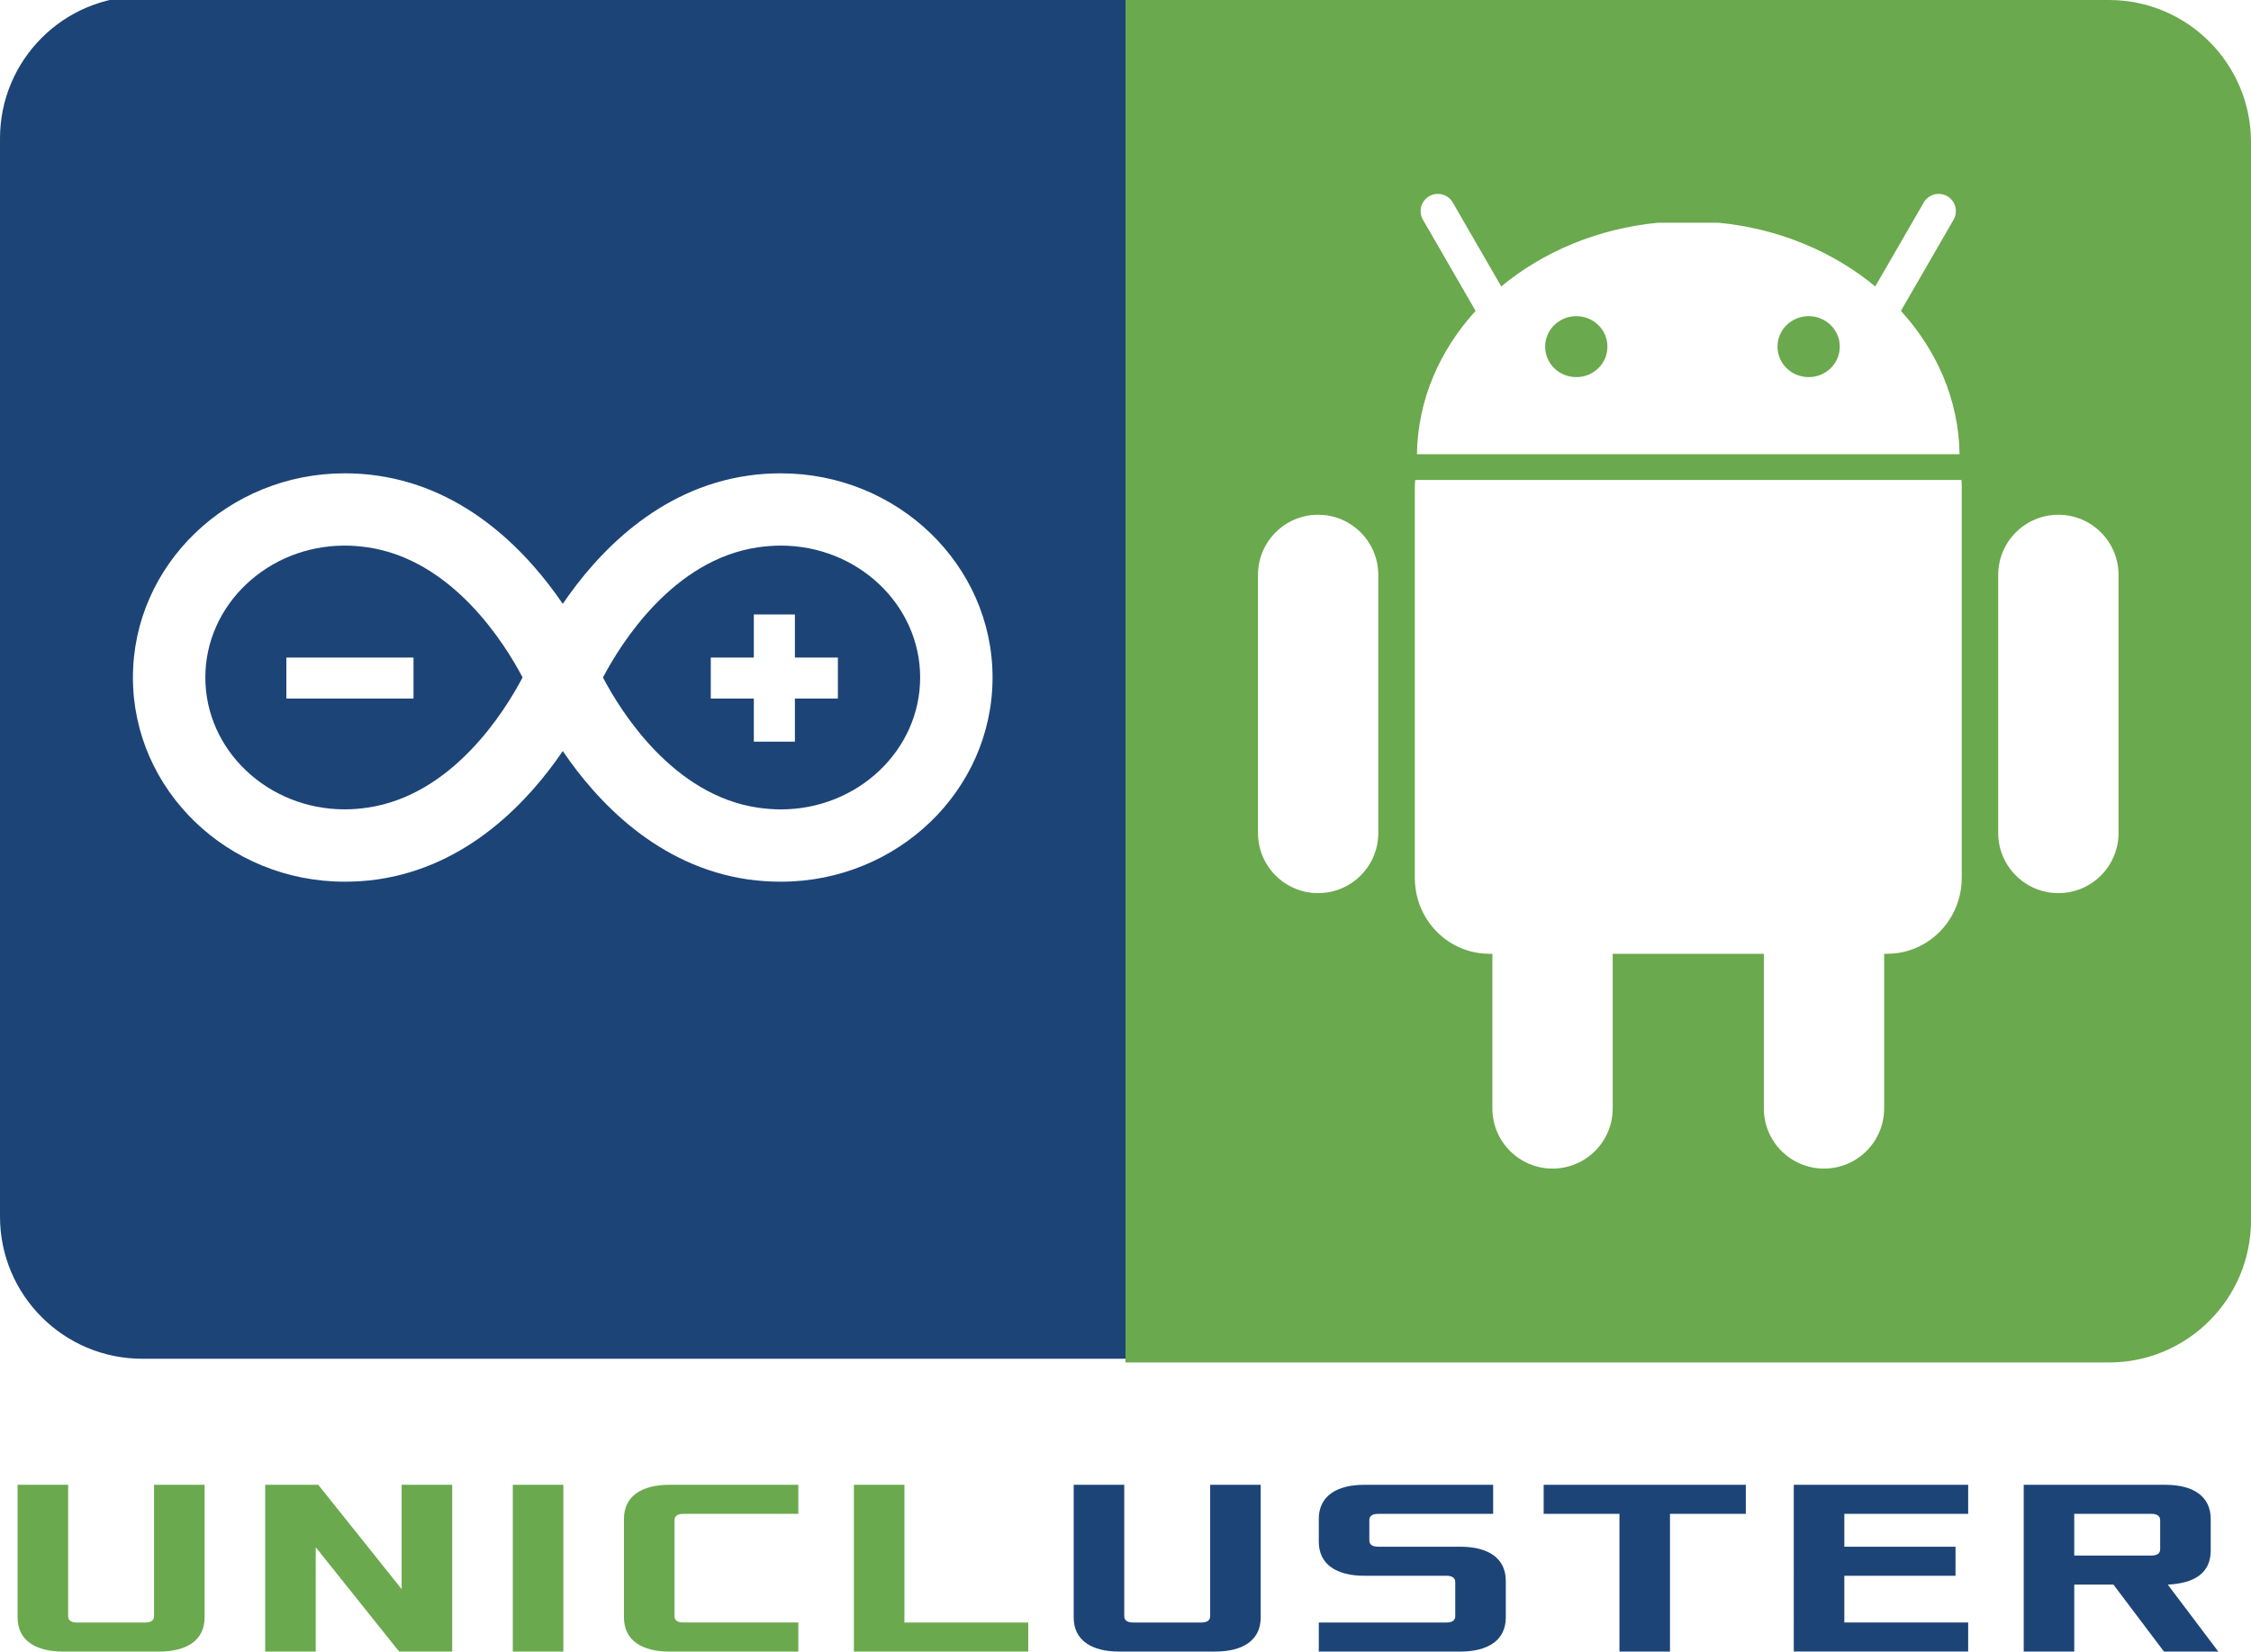 <?xml version="1.0" encoding="utf-8"?>
<!-- Generator: Adobe Illustrator 16.0.0, SVG Export Plug-In . SVG Version: 6.00 Build 0)  -->
<!DOCTYPE svg PUBLIC "-//W3C//DTD SVG 1.1//EN" "http://www.w3.org/Graphics/SVG/1.1/DTD/svg11.dtd">
<svg version="1.1" id="Layer_1" xmlns="http://www.w3.org/2000/svg" xmlns:xlink="http://www.w3.org/1999/xlink" x="0px" y="0px"
	 width="196px" height="143.826px" viewBox="0 0 196 143.826" enable-background="new 0 0 196 143.826" xml:space="preserve">
<g>
	<g>
		<path fill="#1D4477" d="M31.959,47.656c-0.65-0.088-1.305-0.143-1.944-0.143c-6.694,0-12.136,5.157-12.136,11.485
			c0,6.329,5.441,11.483,12.128,11.483c0.646,0,1.302-0.049,1.95-0.142c7.443-1.063,12-8.4,13.545-11.346
			C43.958,56.059,39.4,48.717,31.959,47.656z M36.005,60.832H24.934v-3.567h11.071V60.832z"/>
		<path fill="#1D4477" d="M67.985,47.513c-0.638,0-1.298,0.055-1.943,0.143C58.599,48.717,54.047,56.059,52.502,59
			c1.541,2.938,6.097,10.28,13.54,11.343c0.651,0.093,1.31,0.142,1.952,0.142c6.685,0,12.126-5.154,12.126-11.483
			C80.12,52.671,74.677,47.513,67.985,47.513z M72.957,60.832h-3.742v3.755h-3.577v-3.755h-3.749v-3.567h3.749v-3.756h3.577v3.756
			h3.742V60.832z"/>
		<path fill="#1D4477" d="M12.381-0.326C5.543-0.326,0,5.216,0,12.055v93.89c0,6.836,5.543,12.381,12.381,12.381H98V-0.326H12.381z
			 M67.994,76.782c-0.945,0-1.897-0.063-2.845-0.195c-7.899-1.133-13.187-6.817-16.146-11.182
			c-2.968,4.363-8.254,10.049-16.153,11.182c-0.943,0.133-1.899,0.195-2.843,0.195c-10.162,0-18.433-7.974-18.433-17.782
			c0-9.804,8.271-17.781,18.44-17.781c0.938,0,1.892,0.063,2.835,0.2c7.899,1.126,13.186,6.812,16.153,11.168
			c2.96-4.356,8.247-10.042,16.146-11.168c0.947-0.138,1.899-0.2,2.836-0.2c10.169,0,18.44,7.979,18.44,17.781
			C86.426,68.808,78.156,76.782,67.994,76.782z"/>
	</g>
	<g>
		<path fill="#6AA94D" d="M137.26,32.841c1.496-0.003,2.707-1.19,2.701-2.652v-0.016c-0.004-1.463-1.221-2.645-2.717-2.641
			c-1.498,0.005-2.705,1.192-2.703,2.655v0.014C134.545,31.664,135.764,32.844,137.26,32.841z"/>
		<path fill="#6AA94D" d="M183.619,0H98v118.652h85.619c6.838,0,12.381-5.543,12.381-12.381V12.381C196,5.545,190.457,0,183.619,0z
			 M123.898,19.135c-0.414-0.718-0.17-1.635,0.549-2.049c0.718-0.414,1.635-0.169,2.049,0.549l4.221,7.31
			c3.641-3.016,8.379-5.04,13.65-5.549h5.266c5.271,0.509,10.01,2.533,13.65,5.55l4.221-7.311c0.414-0.718,1.331-0.963,2.049-0.549
			c0.719,0.414,0.963,1.331,0.549,2.049l-4.584,7.939c3.135,3.44,5.041,7.767,5.105,12.484h-47.248
			c0.066-4.719,1.973-9.044,5.107-12.485L123.898,19.135z M120.012,72.539c0,2.895-2.348,5.238-5.24,5.238
			c-2.892,0-5.237-2.345-5.237-5.238V50.066c0-2.895,2.346-5.239,5.237-5.239c2.893,0,5.24,2.345,5.24,5.238V72.539z
			 M170.811,76.448c0,3.661-2.899,6.612-6.498,6.612h-0.256v13.468c0,2.894-2.346,5.238-5.24,5.238
			c-2.891,0-5.235-2.346-5.235-5.238V83.06h-13.16v13.468c0,2.894-2.344,5.238-5.237,5.238s-5.24-2.346-5.24-5.238V83.06h-0.256
			c-3.599,0-6.496-2.951-6.496-6.612V42.399c0-0.203,0.014-0.404,0.033-0.604h47.563c0.016,0.198,0.025,0.4,0.025,0.604v34.049
			H170.811z M184.467,72.539c0,2.895-2.346,5.238-5.238,5.238c-2.892,0-5.24-2.345-5.24-5.238V50.066
			c0-2.895,2.349-5.239,5.24-5.239c2.893,0,5.238,2.345,5.238,5.238V72.539z"/>
		<path fill="#6AA94D" d="M157.49,32.841c1.498-0.003,2.707-1.19,2.703-2.652v-0.016c-0.004-1.463-1.221-2.645-2.717-2.641
			c-1.498,0.005-2.709,1.192-2.703,2.655v0.014C154.777,31.664,155.994,32.844,157.49,32.841z"/>
	</g>
</g>
<g>
	<path fill="#6AA94D" d="M1.531,129.303h4.401v11.442c0,0.33,0.22,0.55,0.77,0.55h5.941c0.55,0,0.77-0.22,0.77-0.55v-11.442h4.401
		v11.552c0,1.98-1.541,2.971-3.961,2.971H5.492c-2.42,0-3.961-0.99-3.961-2.971V129.303z"/>
	<path fill="#6AA94D" d="M23.09,129.303h4.621l7.261,9.088v-9.088h4.401v14.522h-4.621l-7.261-9.087v9.087H23.09V129.303z"/>
	<path fill="#6AA94D" d="M44.65,129.303h4.401v14.522H44.65V129.303z"/>
	<path fill="#6AA94D" d="M54.33,132.274c0-1.98,1.541-2.971,3.961-2.971h11.221v2.53H59.501c-0.55,0-0.77,0.221-0.77,0.551v8.361
		c0,0.33,0.22,0.55,0.77,0.55h10.011v2.53H58.291c-2.42,0-3.961-0.99-3.961-2.971V132.274z"/>
	<path fill="#6AA94D" d="M74.35,129.303h4.4v11.992h10.782v2.53H74.35V129.303z"/>
	<path fill="#1D4477" d="M93.491,129.303h4.4v11.442c0,0.33,0.221,0.55,0.771,0.55h5.939c0.551,0,0.771-0.22,0.771-0.55v-11.442h4.4
		v11.552c0,1.98-1.541,2.971-3.961,2.971h-8.361c-2.421,0-3.961-0.99-3.961-2.971V129.303z"/>
	<path fill="#1D4477" d="M114.83,141.296h11.111c0.551,0,0.771-0.22,0.771-0.55v-2.971c0-0.33-0.221-0.55-0.771-0.55h-7.15
		c-2.42,0-3.961-0.99-3.961-2.971v-1.98c0-1.98,1.541-2.971,3.961-2.971h11.221v2.53h-10.01c-0.551,0-0.771,0.221-0.771,0.551v1.76
		c0,0.33,0.221,0.551,0.771,0.551h7.15c2.42,0,3.961,0.989,3.961,2.97v3.19c0,1.98-1.541,2.971-3.961,2.971H114.83V141.296z"/>
	<path fill="#1D4477" d="M134.41,129.303h17.602v2.53h-6.602v11.992h-4.4v-11.992h-6.6V129.303z"/>
	<path fill="#1D4477" d="M156.189,129.303h15.184v2.53H160.59v2.861h9.682v2.53h-9.682v4.07h10.783v2.53h-15.184V129.303z"/>
	<path fill="#1D4477" d="M176.209,129.303h12.322c2.42,0,3.961,0.99,3.961,2.971v2.751c0,1.979-1.43,2.86-3.74,2.97l4.4,5.831h-4.73
		l-4.4-5.831h-3.412v5.831h-4.4V129.303z M187.32,135.465c0.551,0,0.771-0.22,0.771-0.55v-2.53c0-0.33-0.221-0.551-0.771-0.551
		h-6.711v3.631H187.32z"/>
</g>
</svg>
